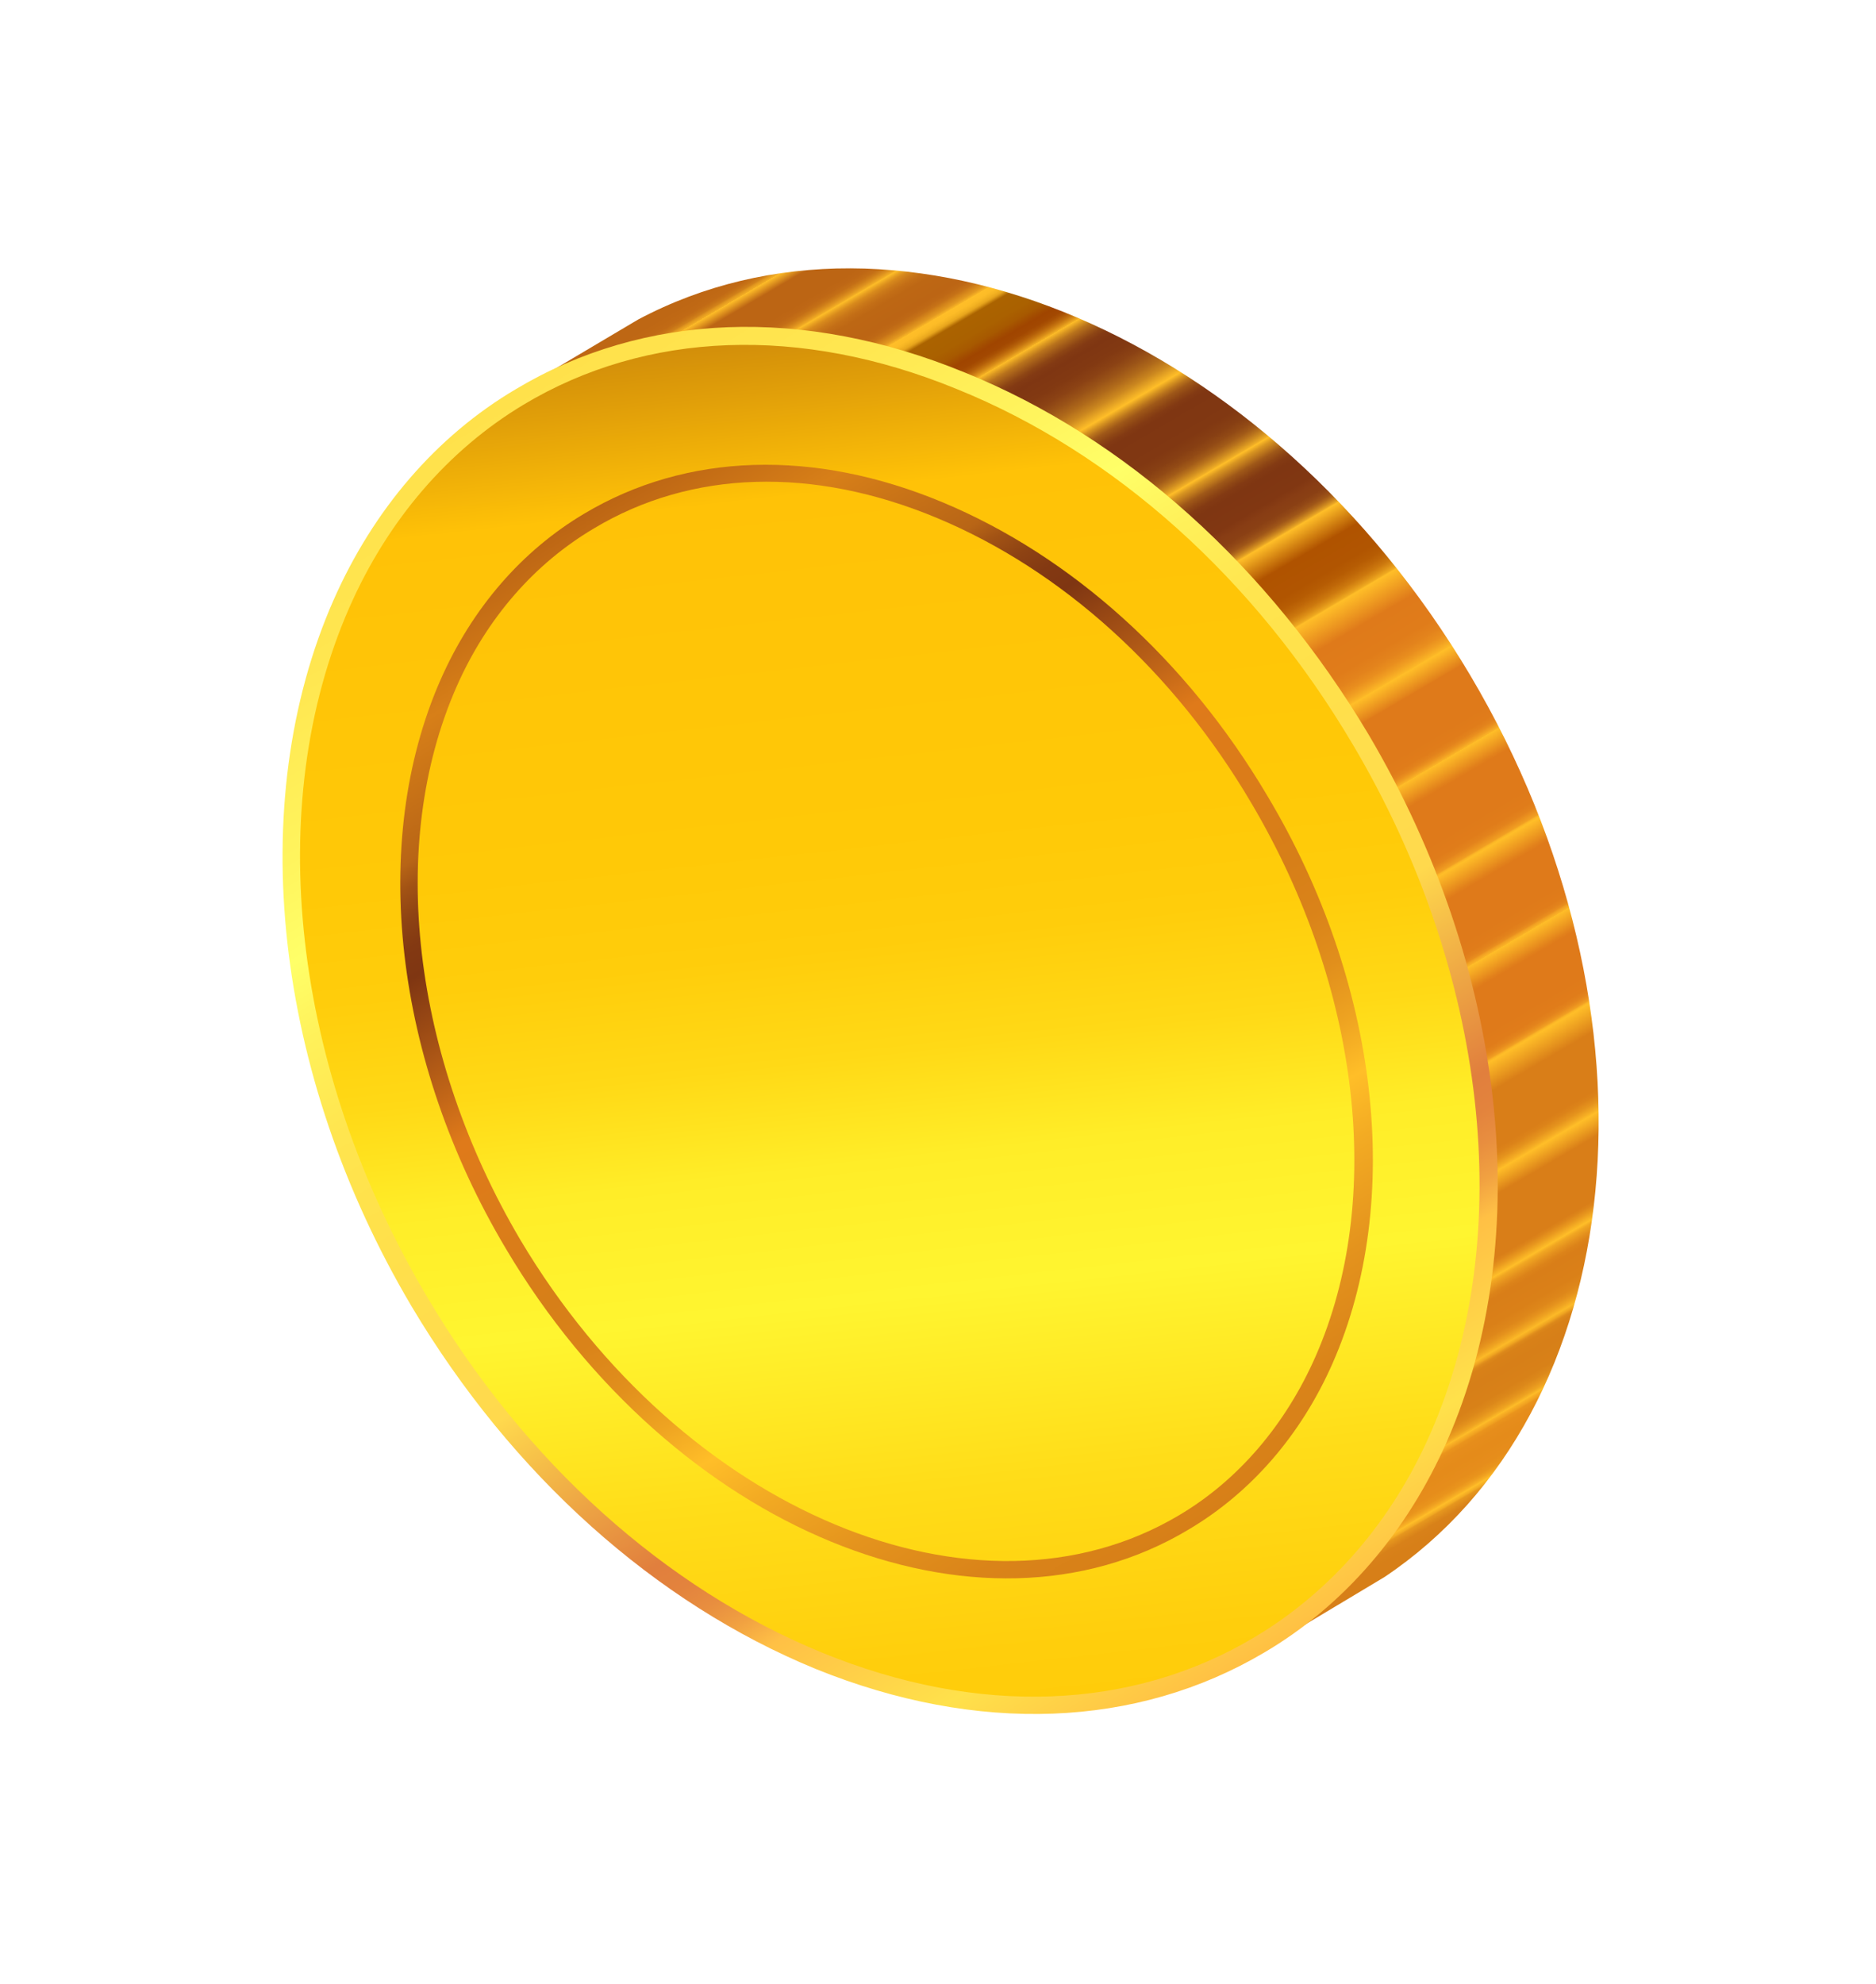 <svg fill="none" height="111" width="105" xmlns="http://www.w3.org/2000/svg" xmlns:xlink="http://www.w3.org/1999/xlink"><linearGradient id="a" gradientUnits="userSpaceOnUse" x1="76.966" x2="33.062" y1="86.333" y2="11.565"><stop offset="0" stop-color="#d77f18"/><stop offset=".022" stop-color="#d77f18"/><stop offset=".025" stop-color="#d77f18"/><stop offset=".031" stop-color="#d88119"/><stop offset=".033" stop-color="#dd891b"/><stop offset=".036" stop-color="#e6971e"/><stop offset=".037" stop-color="#f2aa23"/><stop offset=".039" stop-color="#ffbe28"/><stop offset=".04" stop-color="#f8b024"/><stop offset=".042" stop-color="#ef9f20"/><stop offset=".044" stop-color="#e9941c"/><stop offset=".048" stop-color="#e68d1b"/><stop offset=".057" stop-color="#e58b1a"/><stop offset=".064" stop-color="#e68d1b"/><stop offset=".067" stop-color="#ea941c"/><stop offset=".068" stop-color="#f0a020"/><stop offset=".07" stop-color="#f9b125"/><stop offset=".071" stop-color="#ffbe28"/><stop offset=".071" stop-color="#fcba27"/><stop offset=".073" stop-color="#efa421"/><stop offset=".076" stop-color="#e4931d"/><stop offset=".079" stop-color="#dc881a"/><stop offset=".083" stop-color="#d88118"/><stop offset=".095" stop-color="#d77f18"/><stop offset=".102" stop-color="#d88118"/><stop offset=".104" stop-color="#dc881a"/><stop offset=".105" stop-color="#e4931d"/><stop offset=".106" stop-color="#efa421"/><stop offset=".108" stop-color="#fcba27"/><stop offset=".108" stop-color="#ffbe28"/><stop offset=".108" stop-color="#fcb927"/><stop offset=".111" stop-color="#efa321"/><stop offset=".114" stop-color="#e5921d"/><stop offset=".117" stop-color="#de871a"/><stop offset=".123" stop-color="#da8018"/><stop offset=".137" stop-color="#d97e18"/><stop offset=".14" stop-color="#dc8319"/><stop offset=".143" stop-color="#e4901d"/><stop offset=".147" stop-color="#f1a722"/><stop offset=".149" stop-color="#ffbe28"/><stop offset=".15" stop-color="#fab626"/><stop offset=".154" stop-color="#e8971e"/><stop offset=".157" stop-color="#dd851a"/><stop offset=".159" stop-color="#d97e18"/><stop offset=".194" stop-color="#d97e18"/><stop offset=".207" stop-color="#ffbe28"/><stop offset=".209" stop-color="#f5ad24"/><stop offset=".213" stop-color="#e5931d"/><stop offset=".217" stop-color="#dc8319"/><stop offset=".22" stop-color="#d97e18"/><stop offset=".248" stop-color="#d97e18"/><stop offset=".253" stop-color="#d97e18"/><stop offset=".27" stop-color="#ffbe28"/><stop offset=".271" stop-color="#fbb526"/><stop offset=".272" stop-color="#f19f22"/><stop offset=".274" stop-color="#e98e1e"/><stop offset=".276" stop-color="#e3831c"/><stop offset=".279" stop-color="#e07c1a"/><stop offset=".288" stop-color="#df7a1a"/><stop offset=".315" stop-color="#df7a1a"/><stop offset=".317" stop-color="#e2811b"/><stop offset=".33" stop-color="#ffbe28"/><stop offset=".33" stop-color="#fbb526"/><stop offset=".332" stop-color="#f19f22"/><stop offset=".333" stop-color="#e98e1e"/><stop offset=".335" stop-color="#e3831c"/><stop offset=".338" stop-color="#e07c1a"/><stop offset=".346" stop-color="#df7a1a"/><stop offset=".374" stop-color="#df7a1a"/><stop offset=".376" stop-color="#e2811b"/><stop offset=".39" stop-color="#ffbe28"/><stop offset=".391" stop-color="#fbb526"/><stop offset=".392" stop-color="#f19f22"/><stop offset=".395" stop-color="#e98e1e"/><stop offset=".397" stop-color="#e3831c"/><stop offset=".401" stop-color="#e07c1a"/><stop offset=".411" stop-color="#df7a1a"/><stop offset=".438" stop-color="#df7a1a"/><stop offset=".44" stop-color="#e2811b"/><stop offset=".453" stop-color="#ffbe28"/><stop offset=".453" stop-color="#fbb526"/><stop offset=".455" stop-color="#f19f22"/><stop offset=".457" stop-color="#e98e1e"/><stop offset=".459" stop-color="#e3831c"/><stop offset=".462" stop-color="#e07c1a"/><stop offset=".47" stop-color="#df7a1a"/><stop offset=".5" stop-color="#df7a1a"/><stop offset=".501" stop-color="#e2811b"/><stop offset=".514" stop-color="#ffbe28"/><stop offset=".515" stop-color="#fbb526"/><stop offset=".519" stop-color="#f19f22"/><stop offset=".523" stop-color="#e98e1e"/><stop offset=".528" stop-color="#e3831c"/><stop offset=".535" stop-color="#e07c1a"/><stop offset=".555" stop-color="#df7a1a"/><stop offset=".575" stop-color="#ffbe28"/><stop offset=".576" stop-color="#efa920"/><stop offset=".579" stop-color="#dc8e16"/><stop offset=".582" stop-color="#cc780e"/><stop offset=".586" stop-color="#bf6708"/><stop offset=".59" stop-color="#b65c03"/><stop offset=".596" stop-color="#b15501"/><stop offset=".613" stop-color="#b05300"/><stop offset=".621" stop-color="#d28111"/><stop offset=".631" stop-color="#ffbe28"/><stop offset=".632" stop-color="#e7a424"/><stop offset=".634" stop-color="#ca851f"/><stop offset=".636" stop-color="#b26a1b"/><stop offset=".638" stop-color="#9f5618"/><stop offset=".641" stop-color="#924816"/><stop offset=".644" stop-color="#8a4014"/><stop offset=".649" stop-color="#883d14"/><stop offset=".654" stop-color="#813712"/><stop offset=".669" stop-color="#7f3612"/><stop offset=".673" stop-color="#833a13"/><stop offset=".676" stop-color="#8d4514"/><stop offset=".68" stop-color="#9f5818"/><stop offset=".683" stop-color="#b9731c"/><stop offset=".687" stop-color="#d99621"/><stop offset=".69" stop-color="#ffbe28"/><stop offset=".691" stop-color="#eeac25"/><stop offset=".694" stop-color="#d08d20"/><stop offset=".697" stop-color="#b7711c"/><stop offset=".7" stop-color="#a25b18"/><stop offset=".704" stop-color="#924a15"/><stop offset=".709" stop-color="#873f13"/><stop offset=".716" stop-color="#813812"/><stop offset=".736" stop-color="#7f3612"/><stop offset=".739" stop-color="#833a13"/><stop offset=".742" stop-color="#8d4514"/><stop offset=".746" stop-color="#9f5818"/><stop offset=".749" stop-color="#b9731c"/><stop offset=".752" stop-color="#d99621"/><stop offset=".755" stop-color="#ffbe28"/><stop offset=".758" stop-color="#ecaa25"/><stop offset=".763" stop-color="#cb871f"/><stop offset=".769" stop-color="#af691a"/><stop offset=".775" stop-color="#9a5317"/><stop offset=".781" stop-color="#8b4214"/><stop offset=".788" stop-color="#823912"/><stop offset=".798" stop-color="#7f3612"/><stop offset=".802" stop-color="#833a13"/><stop offset=".805" stop-color="#8d4514"/><stop offset=".808" stop-color="#9f5818"/><stop offset=".812" stop-color="#b9731c"/><stop offset=".815" stop-color="#d99621"/><stop offset=".818" stop-color="#ffbe28"/><stop offset=".818" stop-color="#f5b224"/><stop offset=".82" stop-color="#db9019"/><stop offset=".822" stop-color="#c67510"/><stop offset=".824" stop-color="#b56009"/><stop offset=".826" stop-color="#a95104"/><stop offset=".828" stop-color="#a24801"/><stop offset=".832" stop-color="#a04500"/><stop offset=".834" stop-color="#a24b00"/><stop offset=".838" stop-color="#a75900"/><stop offset=".844" stop-color="#aa6100"/><stop offset=".855" stop-color="#ab6300"/><stop offset=".856" stop-color="#c07a0a"/><stop offset=".857" stop-color="#d79315"/><stop offset=".858" stop-color="#e9a61d"/><stop offset=".86" stop-color="#f5b423"/><stop offset=".862" stop-color="#fdbc27"/><stop offset=".865" stop-color="#ffbe28"/><stop offset=".865" stop-color="#f9b626"/><stop offset=".867" stop-color="#e39920"/><stop offset=".87" stop-color="#d2821a"/><stop offset=".872" stop-color="#c67217"/><stop offset=".875" stop-color="#be6815"/><stop offset=".878" stop-color="#bc6514"/><stop offset=".89" stop-color="#bd6714"/><stop offset=".894" stop-color="#c36e16"/><stop offset=".897" stop-color="#cb7919"/><stop offset=".9" stop-color="#d88a1c"/><stop offset=".902" stop-color="#e8a021"/><stop offset=".904" stop-color="#fcbb27"/><stop offset=".904" stop-color="#ffbe28"/><stop offset=".905" stop-color="#efa923"/><stop offset=".907" stop-color="#dd901e"/><stop offset=".909" stop-color="#ce7d19"/><stop offset=".911" stop-color="#c46f16"/><stop offset=".914" stop-color="#be6715"/><stop offset=".918" stop-color="#bc6514"/><stop offset=".934" stop-color="#bc6514"/><stop offset=".941" stop-color="#ffbe28"/><stop offset=".941" stop-color="#f3ae24"/><stop offset=".943" stop-color="#e0951e"/><stop offset=".944" stop-color="#d1811a"/><stop offset=".946" stop-color="#c77316"/><stop offset=".948" stop-color="#c16a15"/><stop offset=".952" stop-color="#bf6814"/><stop offset=".955" stop-color="#be6714"/><stop offset="1" stop-color="#bc6514"/></linearGradient><linearGradient id="b" gradientUnits="userSpaceOnUse" x1="54.676" x2="41.053" y1="96.552" y2="-25.818"><stop offset="0" stop-color="#ffc907"/><stop offset=".065" stop-color="#ffce0c"/><stop offset=".144" stop-color="#ffdd19"/><stop offset=".23" stop-color="#fff530"/><stop offset=".292" stop-color="#ffed28"/><stop offset=".341" stop-color="#ffd916"/><stop offset=".391" stop-color="#ffcd0b"/><stop offset=".441" stop-color="#ffc907"/><stop offset=".597" stop-color="#ffc207"/><stop offset=".646" stop-color="#e09e09"/><stop offset=".737" stop-color="#ab610c"/><stop offset=".758" stop-color="#af650c"/><stop offset=".778" stop-color="#ba700c"/><stop offset=".798" stop-color="#cc830b"/><stop offset=".818" stop-color="#e69e0a"/><stop offset=".823" stop-color="#eda60a"/><stop offset=".919" stop-color="#ffc907"/><stop offset="1" stop-color="#f3a604"/></linearGradient><linearGradient id="c" gradientUnits="userSpaceOnUse" x1="70.8" x2="28.694" y1="88.419" y2="17.884"><stop offset="0" stop-color="#ffc043"/><stop offset=".081" stop-color="#ffe14b"/><stop offset=".177" stop-color="#ffc045"/><stop offset=".18" stop-color="#fdbc45"/><stop offset=".2" stop-color="#f1a141"/><stop offset=".221" stop-color="#e88e3f"/><stop offset=".241" stop-color="#e3833d"/><stop offset=".263" stop-color="#e17f3d"/><stop offset=".36" stop-color="#f5bc48"/><stop offset=".403" stop-color="#ffd94d"/><stop offset=".559" stop-color="#ffe14b"/><stop offset=".626" stop-color="#ffe54f"/><stop offset=".692" stop-color="#fff15a"/><stop offset=".742" stop-color="#ffff68"/><stop offset=".797" stop-color="#fff55e"/><stop offset=".908" stop-color="#ffe650"/><stop offset="1" stop-color="#ffe14b"/></linearGradient><linearGradient id="d" gradientUnits="userSpaceOnUse" x1="66.524" x2="32.602" y1="81.602" y2="24.778"><stop offset="0" stop-color="#d77f18"/><stop offset=".06" stop-color="#da8419"/><stop offset=".132" stop-color="#e4931d"/><stop offset=".21" stop-color="#f3ab23"/><stop offset=".258" stop-color="#ffbe28"/><stop offset=".303" stop-color="#eea321"/><stop offset=".349" stop-color="#e18f1c"/><stop offset=".395" stop-color="#da8319"/><stop offset=".441" stop-color="#d77f18"/><stop offset=".597" stop-color="#df7a1a"/><stop offset=".645" stop-color="#bc6217"/><stop offset=".737" stop-color="#7f3612"/><stop offset=".76" stop-color="#833912"/><stop offset=".782" stop-color="#8e4313"/><stop offset=".804" stop-color="#a15214"/><stop offset=".823" stop-color="#b86516"/><stop offset=".919" stop-color="#d77f18"/><stop offset="1" stop-color="#bc6514"/></linearGradient><filter id="e" color-interpolation-filters="sRGB" filterUnits="userSpaceOnUse" height="110.884" width="103.661" x=".815" y=".015"><feFlood flood-opacity="0" result="BackgroundImageFix"/><feColorMatrix in="SourceAlpha" result="hardAlpha" values="0 0 0 0 0 0 0 0 0 0 0 0 0 0 0 0 0 0 127 0"/><feOffset dy="4"/><feGaussianBlur stdDeviation="7.5"/><feComposite in2="hardAlpha" operator="out"/><feColorMatrix values="0 0 0 0 0 0 0 0 0 0 0 0 0 0 0 0 0 0 0.1 0"/><feBlend in2="BackgroundImageFix" result="effect1_dropShadow"/><feBlend in="SourceGraphic" in2="effect1_dropShadow" result="shape"/></filter><g filter="url(#e)"><path d="m23.121 29.887c-3.125 10.497-1.39 23.775 5.683 35.712 7.118 11.956 17.91 19.807 28.608 22.055l12.609 1.056 7.463-4.47c13.84-9.259 16.048-31.497 4.807-50.455-11.31-19.042-31.878-27.719-46.575-19.907l-7.508 4.45-5.087 11.56z" fill="url(#a)"/><path d="m29.046 18.001c14.396-8.585 35.406.18 46.886 19.564 11.525 19.404 9.228 42.085-5.169 50.67-14.352 8.605-35.361-.16-46.886-19.564s-9.184-42.065 5.169-50.67z" fill="url(#b)"/><path d="m80.99 76.637c-2.228 5.063-5.75 9.183-10.216 11.816-7.146 4.235-16.055 4.593-25.114.927-8.995-3.69-16.997-10.849-22.615-20.273-7.717-13.022-9.387-28.143-4.38-39.523 2.229-5.063 5.75-9.182 10.216-11.816 7.167-4.28 16.075-4.638 25.115-.927 9.014 3.646 16.997 10.849 22.614 20.273 7.672 13.003 9.387 28.143 4.379 39.523zm-61.43-46.66c-4.89 11.112-3.216 25.86 4.356 38.604 5.479 9.257 13.322 16.291 22.093 19.884 8.727 3.572 17.353 3.25 24.242-.884 4.274-2.558 7.65-6.474 9.8-11.357 4.87-11.066 3.215-25.86-4.356-38.604-5.479-9.256-13.322-16.29-22.158-19.858-8.727-3.573-17.353-3.251-24.241.884-4.21 2.533-7.587 6.448-9.736 11.331z" fill="url(#c)"/><path d="m74.588 72.27c-1.775 4.032-4.574 7.239-8.04 9.296-11.758 7.073-28.923 0-38.234-15.702-6.261-10.51-7.66-22.73-3.658-31.825 1.775-4.033 4.573-7.24 8.04-9.297 5.72-3.42 12.863-3.645 20.075-.632 7.167 2.994 13.638 8.783 18.14 16.379 6.28 10.465 7.679 22.685 3.677 31.78zm-49.038-37.839c-3.884 8.826-2.48 20.674 3.57 30.932 9.048 15.212 25.593 22.118 36.865 15.42 3.318-1.963 5.968-5.075 7.644-8.883 3.884-8.826 2.481-20.674-3.57-30.931-4.363-7.428-10.63-13.074-17.618-15.989-6.943-2.895-13.76-2.686-19.202.588-3.318 1.963-5.993 5.01-7.689 8.863z" fill="url(#d)"/></g></svg>